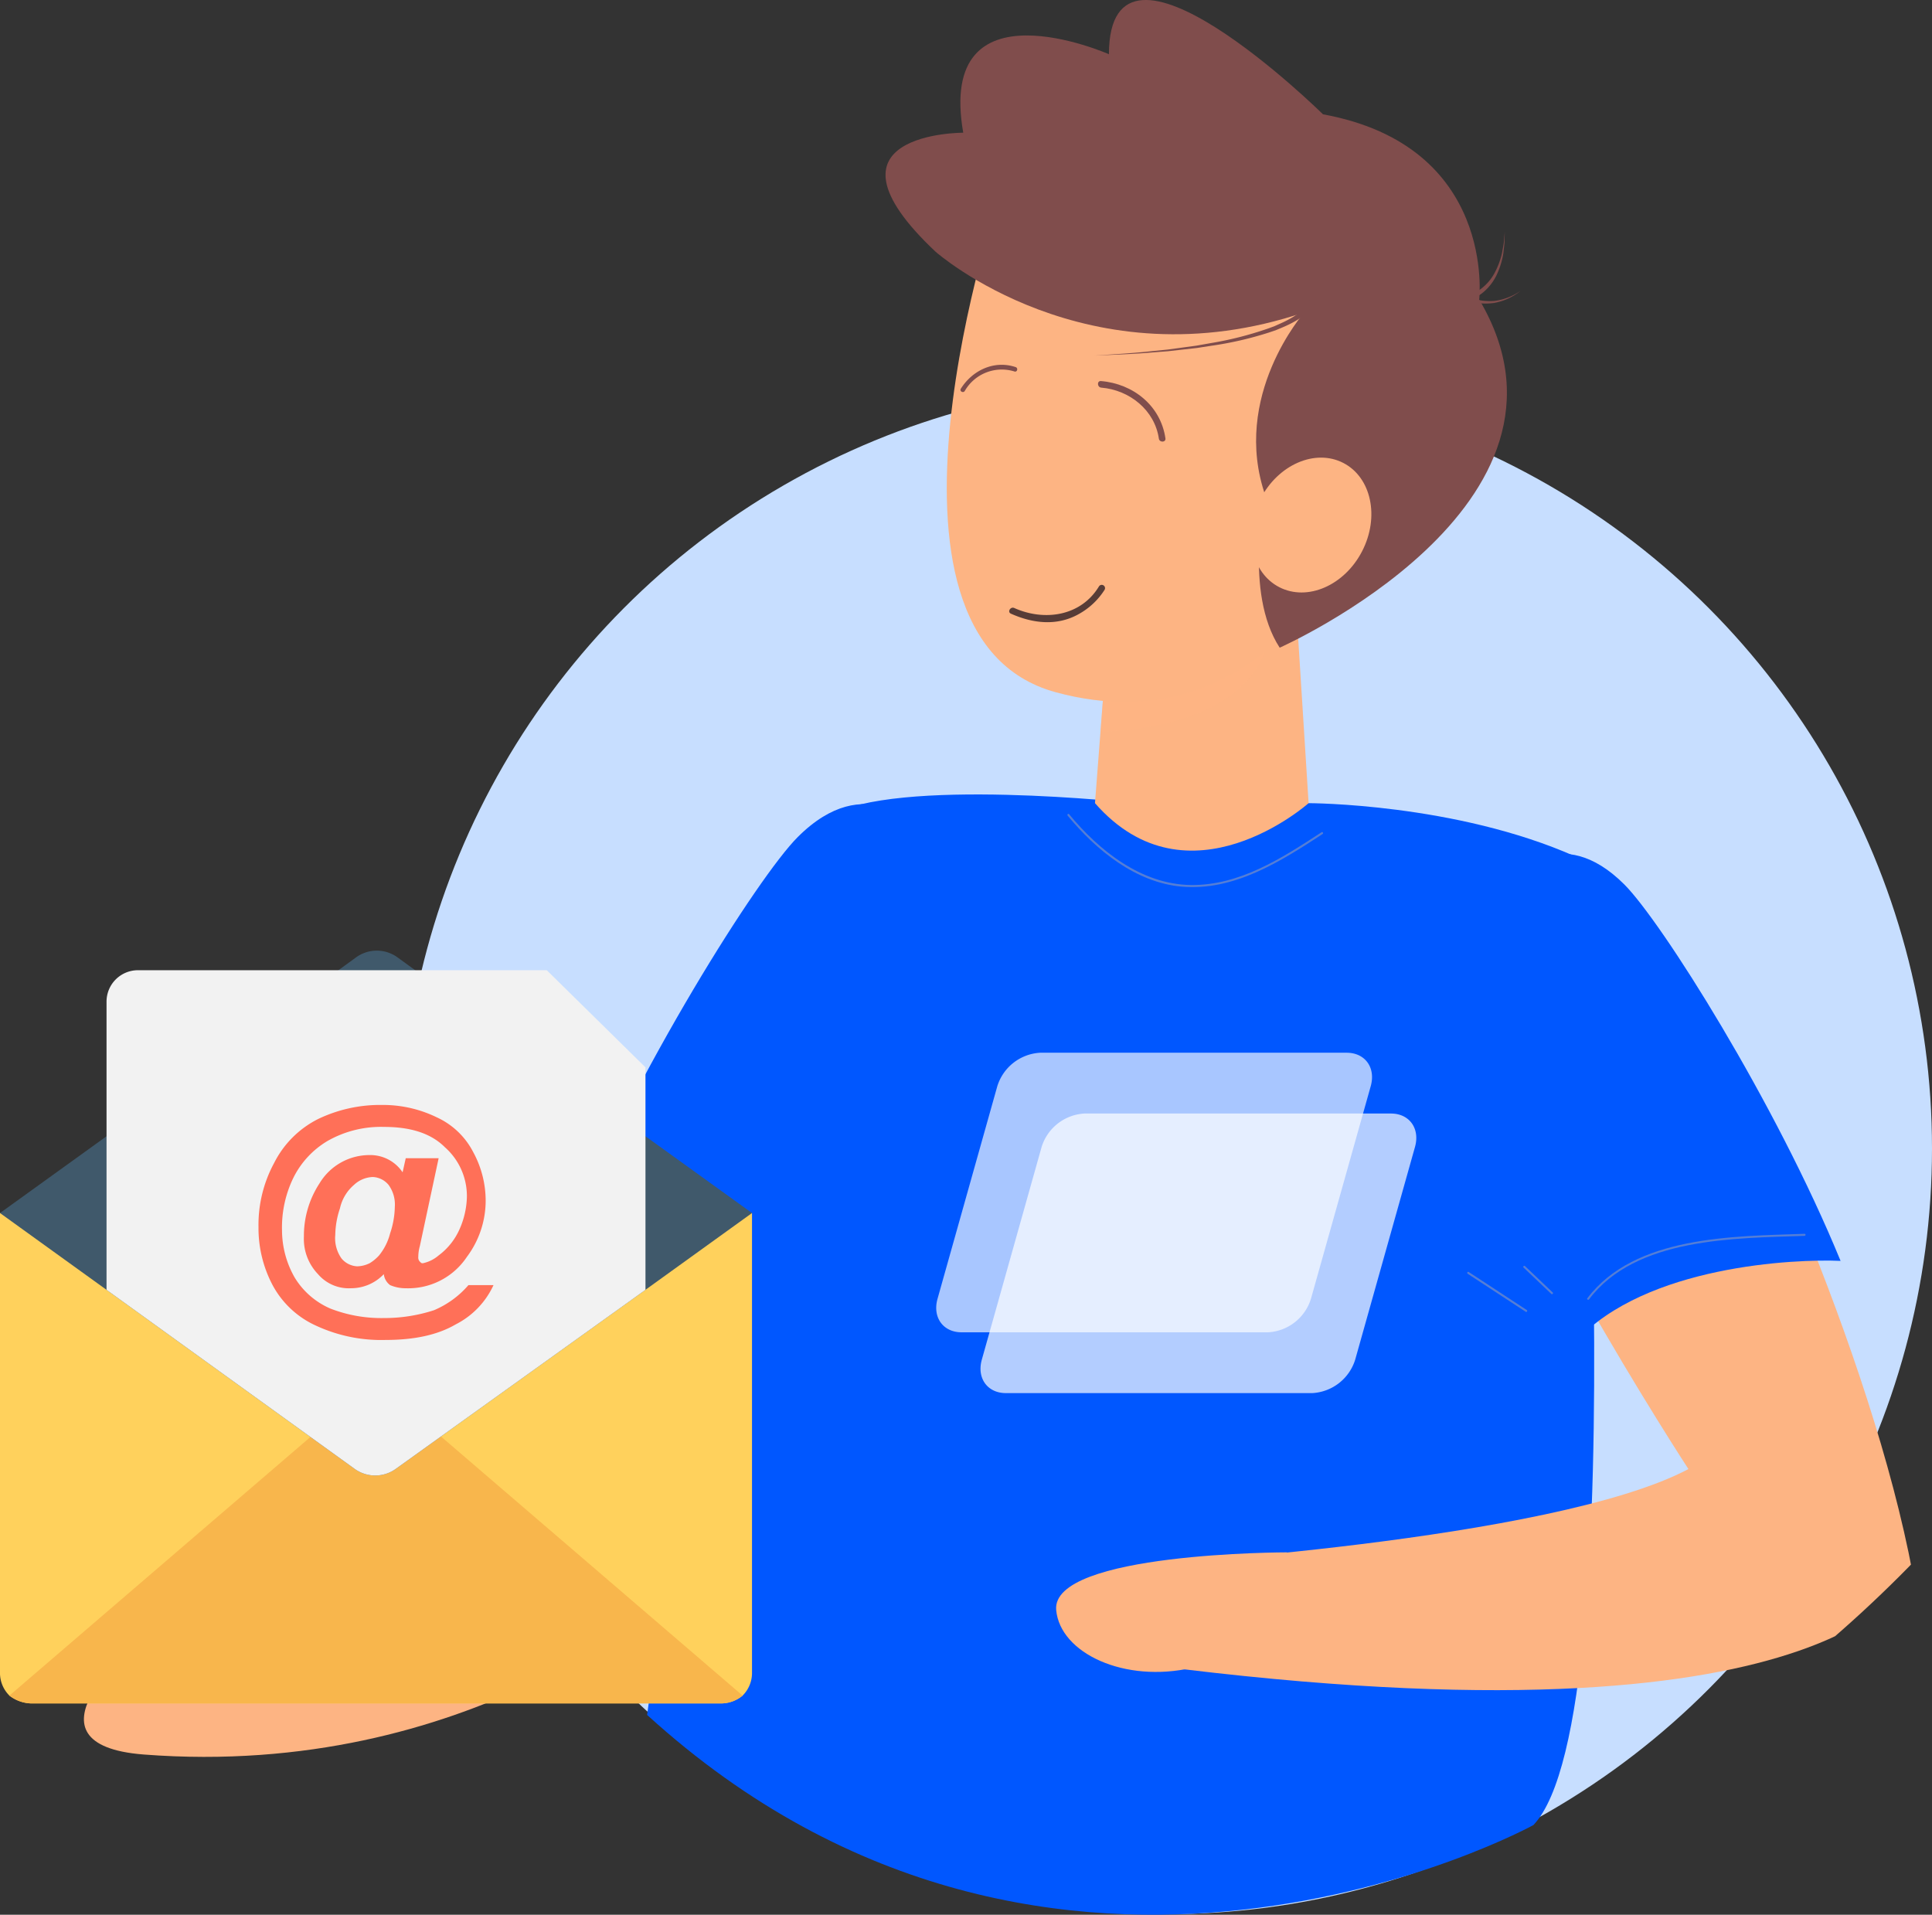 <svg xmlns="http://www.w3.org/2000/svg" xmlns:xlink="http://www.w3.org/1999/xlink" viewBox="0 0 368.392 365.099"><rect x="0" y="0" width="368.392" height="365.099" fill="#333333" stroke="none"/><defs><clipPath id="b5a5dc16-d983-4e97-b60a-08d5b7dcfc93" transform="translate(0 -28)"><path d="M423.392,194.5c0,107.419-114,202.5-207,199.5-107.364-3.463-182-92.081-182-199.5S121.473,0,228.892,0,423.392,87.081,423.392,194.5Z" fill="none"/></clipPath><clipPath id="cd8c2bde-e02e-4bcd-8f7f-6f6780904096" transform="translate(0 -28)"><path id="b116122b-7b71-434f-a6fb-11dbb93ede47" data-name="&lt;Clipping Path&gt;" d="M247.123,143.2l2.4,37.945s-22.912,20.367-40.733,0l2.546-33.095Z" fill="#fdb483"/></clipPath></defs><title>intercAsset 2</title><g style="isolation:isolate"><g id="ca1c8a81-076f-4fe5-8187-09aa9f722f02" data-name="Layer 2"><g id="73d77cd6-b65a-4fc6-ae2c-dabc322239ad" data-name="Layer 1"><circle cx="222.392" cy="219" r="146" fill="#c7deff"/><g clip-path="url(#b5a5dc16-d983-4e97-b60a-08d5b7dcfc93)"><path d="M241.882,176.057l7.637,5.091s28,0,50.916,10.184c0,0,11.957,163.668-8.043,184.668,0,0-91,50-169-21,0,0,21.749-163.668,34.478-171.306s58.553-2.546,58.553-2.546Z" transform="translate(0 -28)" fill="#0057ff"/><path id="45b848d5-6f5c-42ac-a8b6-57887223b0ab" data-name="&lt;Clipping Path&gt;" d="M247.123,143.2l2.4,37.945s-22.912,20.367-40.733,0l2.546-33.095Z" transform="translate(0 -28)" fill="#fdb483"/><g clip-path="url(#cd8c2bde-e02e-4bcd-8f7f-6f6780904096)"><path d="M198.463,167.271s39.162,4.608,43.769-18.429S198.463,167.271,198.463,167.271Z" transform="translate(0 -28)" fill="#fdb483" opacity="0.39" style="mix-blend-mode:multiply"/></g><path d="M321.947,308.121s-9.665-14.821-19.82-32.769c13.3-14.377,32.577-15.36,41.249-14.966,9.171,22.342,17.445,46.879,21.327,67.586,0,0-12.216,33.6-138.959,18.325l-9.162-19.852S295.987,321.864,321.947,308.121Z" transform="translate(0 -28)" fill="#fdb483"/><path d="M245.392,324s-45,0-44,11c.747,8.212,13,14,26,11S245.392,324,245.392,324Z" transform="translate(0 -28)" fill="#fdb483"/><path d="M300.568,283.689c-11.954-21.129-23.029-54.929-21.378-65.662,3.054-19.851,9.162-22.9,9.162-22.9s9.162-10.69,21.379,1.527c7.039,7.039,28.758,41.388,41.229,71.77C342.288,268.025,313.867,269.312,300.568,283.689Z" transform="translate(0 -28)" fill="#0057ff"/><path d="M190.639,65.178s-28.727,84.1,10.673,94.822S258,131.039,258,131.039l.329-56.227Z" transform="translate(0 -28)" fill="#fdb483"/><path d="M244.009,151.5s61.34-27.189,38.046-66.375c0,0,3.341-29.28-29.786-35.327,0,0-40.758-40.168-40.822-11.46,0,0-32.916-14.524-27.779,14.967,0,0-29.488-.086-5.261,22.705,0,0,28.852,25.518,70.309,11.545,0,0-14.1,15.961-7.4,35.051C241.316,122.61,237.1,140.892,244.009,151.5Z" transform="translate(0 -28)" fill="#804d4c"/><path d="M240.343,123.119c-3.374,6.54-1.77,14.079,3.581,16.839s12.424-.3,15.8-6.845,1.769-14.079-3.582-16.839S243.716,116.578,240.343,123.119Z" transform="translate(0 -28)" fill="#fdb483"/><path d="M250.956,84.758a2.4,2.4,0,0,1-.222.872,4.977,4.977,0,0,1-.835,1.293,4.178,4.178,0,0,1-.507.545,13.582,13.582,0,0,1-2.325,1.717,21.852,21.852,0,0,1-2.548,1.252l-1.3.546-1.334.446a66.352,66.352,0,0,1-10.9,2.5l-2.76.426-2.773.311-2.772.311-2.78.214c-3.7.332-7.421.435-11.131.61,3.707-.262,7.417-.451,11.107-.869l2.77-.278,2.758-.374,2.756-.375,2.737-.487A65.84,65.84,0,0,0,241.625,90.7l1.3-.467,1.254-.561a20.924,20.924,0,0,0,2.42-1.259,12.638,12.638,0,0,0,2.111-1.631,3.426,3.426,0,0,0,.429-.483,3.015,3.015,0,0,0,.373-.509,2.762,2.762,0,0,0,.277-.536,1.851,1.851,0,0,0,.133-.466Z" transform="translate(0 -28)" fill="#804d4c"/><path d="M278.915,84.453a7.132,7.132,0,0,0,3.507-1.4,9.194,9.194,0,0,0,2.555-2.991,14.972,14.972,0,0,0,1.419-3.78c.115-.669.25-1.339.349-2.014l.182-2.043-.052,2.056c-.057.683-.15,1.365-.224,2.051a15.408,15.408,0,0,1-1.213,3.969,9.848,9.848,0,0,1-2.534,3.363,7.935,7.935,0,0,1-3.931,1.824Z" transform="translate(0 -28)" fill="#804d4c"/><path d="M276.462,82.626a13.232,13.232,0,0,0,3.063,1.83,11.675,11.675,0,0,0,3.492.905,11.5,11.5,0,0,0,1.819.023,10.56,10.56,0,0,0,1.793-.349,11.551,11.551,0,0,0,3.327-1.581,11.7,11.7,0,0,1-3.248,1.828,10.788,10.788,0,0,1-1.825.488,11.888,11.888,0,0,1-1.9.109,12.322,12.322,0,0,1-3.743-.7,14.037,14.037,0,0,1-3.436-1.75Z" transform="translate(0 -28)" fill="#804d4c"/><path d="M220.97,111.634c-.788-5.423-5.577-9.273-10.984-9.721-.792-.066-.855-1.32-.05-1.253,6.108.506,11.377,4.661,12.287,10.923.115.8-1.138.844-1.253.051Z" transform="translate(0 -28)" fill="#804d4c"/><path d="M193.438,98.834a8.138,8.138,0,0,0-9.48,3.719c-.3.468-1.046.041-.749-.431,2.219-3.521,6.35-5.494,10.453-4.123.524.176.305,1.011-.224.835Z" transform="translate(0 -28)" fill="#804d4c"/><path d="M210.627,140.455a13.653,13.653,0,0,1-4.893,4.616c-4.15,2.351-8.756,1.829-12.974-.057-.737-.33-.09-1.405.64-1.079,5.74,2.568,12.7,1.577,16.149-4.12a.627.627,0,0,1,1.078.64Z" transform="translate(0 -28)" fill="#573c37"/><path d="M296.071,274.446q-2.642-2.514-5.284-5.027c-.181-.173-.457.1-.275.275l5.284,5.027c.182.172.457-.1.275-.275Z" transform="translate(0 -28)" fill="#557ed6"/><path d="M291.123,277.794l-11.071-7.253c-.21-.138-.405.2-.2.336l11.07,7.253c.211.138.406-.2.2-.336Z" transform="translate(0 -28)" fill="#557ed6"/><path d="M203.581,183.529c5.4,6.541,12.964,12.757,21.736,13.529,10,.88,18.88-4.8,26.88-10.032.208-.136.014-.473-.2-.336-7.5,4.9-15.613,10.178-24.929,10.062-9.415-.118-17.48-6.55-23.215-13.5-.159-.193-.433.084-.275.276Z" transform="translate(0 -28)" fill="#557ed6"/><path d="M303,275.751c8.912-11.811,27.745-11.63,41.089-12.1.25-.008.251-.4,0-.389-13.511.479-32.39.323-41.425,12.3-.151.2.187.394.336.2Z" transform="translate(0 -28)" fill="#557ed6"/><path d="M198.341,228.734h58.44c3.524,0,5.578,2.857,4.587,6.381l-11.4,40.546a9.075,9.075,0,0,1-8.174,6.381h-58.44c-3.524,0-5.578-2.856-4.588-6.381l11.4-40.546A9.079,9.079,0,0,1,198.341,228.734Z" transform="translate(0 -28)" fill="#fff" opacity="0.66" style="isolation:isolate"/><path d="M206.781,240.326h58.44c3.524,0,5.578,2.857,4.587,6.381l-11.4,40.547a9.079,9.079,0,0,1-8.175,6.381H191.8c-3.524,0-5.578-2.857-4.587-6.381l11.4-40.547A9.079,9.079,0,0,1,206.781,240.326Z" transform="translate(0 -28)" fill="#fff" opacity="0.7" style="isolation:isolate"/></g><path d="M111.655,264.608,97.266,317.245l-71.734,24.54S2.879,360.662,27.42,362.55c62.225,4.787,100.049-30.2,100.049-30.2L138.8,266.276Z" transform="translate(0 -28)" fill="#fdb483"/><path d="M161.937,281.015c12.827-22.672,24.712-58.941,22.94-70.459-3.277-21.3-9.832-24.579-9.832-24.579s-9.831-11.47-22.94,1.639c-7.553,7.553-30.859,44.412-44.241,77.013C117.169,264.207,147.667,265.588,161.937,281.015Z" transform="translate(0 -28)" fill="#0057ff"/><path d="M143.392,346.833a6.084,6.084,0,0,1-1.792,4.481,6.477,6.477,0,0,1-4.183,1.493H5.975a7.14,7.14,0,0,1-4.183-1.493A6.08,6.08,0,0,1,0,346.833V259.3H143.392v87.529Z" transform="translate(0 -28)" fill="#ffd15c"/><path d="M141.6,351.314a6.477,6.477,0,0,1-4.183,1.493H5.975a7.14,7.14,0,0,1-4.183-1.493l69.9-60.046Z" transform="translate(0 -28)" fill="#f8b64c"/><path d="M143.392,259.3l-20.314,14.638L75.579,308a6.719,6.719,0,0,1-8.065,0l-47.2-34.055L0,259.3l20.314-14.638L64.526,213l3.287-2.39a6.722,6.722,0,0,1,8.065,0L79.164,213l21.21,15.236L110.83,235.7l12.248,8.962Z" transform="translate(0 -28)" fill="#40596b"/><path d="M123.078,231.522v42.42L75.579,308a6.719,6.719,0,0,1-8.065,0l-47.2-34.055V218.975A5.992,5.992,0,0,1,26.289,213h77.969Z" transform="translate(0 -28)" fill="#f2f2f2"/><path d="M89.321,273.046H94.1a15.785,15.785,0,0,1-7.17,7.468c-3.585,2.091-8.065,2.987-13.443,2.987a29.475,29.475,0,0,1-13.144-2.688,17.622,17.622,0,0,1-8.364-7.767,23.254,23.254,0,0,1-2.689-11.053,24.792,24.792,0,0,1,2.987-12.249,18.862,18.862,0,0,1,8.365-8.364,27.325,27.325,0,0,1,12.248-2.689,23.439,23.439,0,0,1,10.455,2.39,14.662,14.662,0,0,1,6.871,6.572,19.4,19.4,0,0,1,2.39,9.261,17.9,17.9,0,0,1-3.585,10.754,13.434,13.434,0,0,1-11.65,5.975,7.515,7.515,0,0,1-2.988-.6,3.027,3.027,0,0,1-1.2-2.091,8.6,8.6,0,0,1-6.273,2.688,7.718,7.718,0,0,1-6.274-2.688,9.693,9.693,0,0,1-2.688-7.17,18.257,18.257,0,0,1,2.987-10.157,11.111,11.111,0,0,1,9.56-5.377,7.4,7.4,0,0,1,6.273,3.286l.6-2.689h6.273L80.06,265.577a7.9,7.9,0,0,0-.3,2.091,1.1,1.1,0,0,0,.3.9c.3.3.3.3.6.3a6.762,6.762,0,0,0,2.987-1.493,12.462,12.462,0,0,0,3.884-4.78,16.055,16.055,0,0,0,1.493-6.273,12.421,12.421,0,0,0-4.182-9.56c-2.689-2.688-6.572-3.884-11.651-3.884a20.527,20.527,0,0,0-10.754,2.689,16.877,16.877,0,0,0-6.572,7.17,21.638,21.638,0,0,0-2.091,9.858,18.248,18.248,0,0,0,2.39,8.962,14.811,14.811,0,0,0,6.871,5.975,26.794,26.794,0,0,0,10.157,1.792,30.57,30.57,0,0,0,9.559-1.493A17.819,17.819,0,0,0,89.321,273.046Zm-25.392-9.56a6.678,6.678,0,0,0,1.195,4.481,4.147,4.147,0,0,0,2.987,1.493,5.62,5.62,0,0,0,2.39-.6,7.893,7.893,0,0,0,1.792-1.494,10.888,10.888,0,0,0,2.091-4.182,16.556,16.556,0,0,0,.9-5.078,6.324,6.324,0,0,0-1.2-4.183,4.151,4.151,0,0,0-2.988-1.493,5.514,5.514,0,0,0-3.585,1.493,8.206,8.206,0,0,0-2.688,4.481A16.588,16.588,0,0,0,63.929,263.486Z" transform="translate(0 -28)" fill="#ff7058"/></g></g></g></svg>